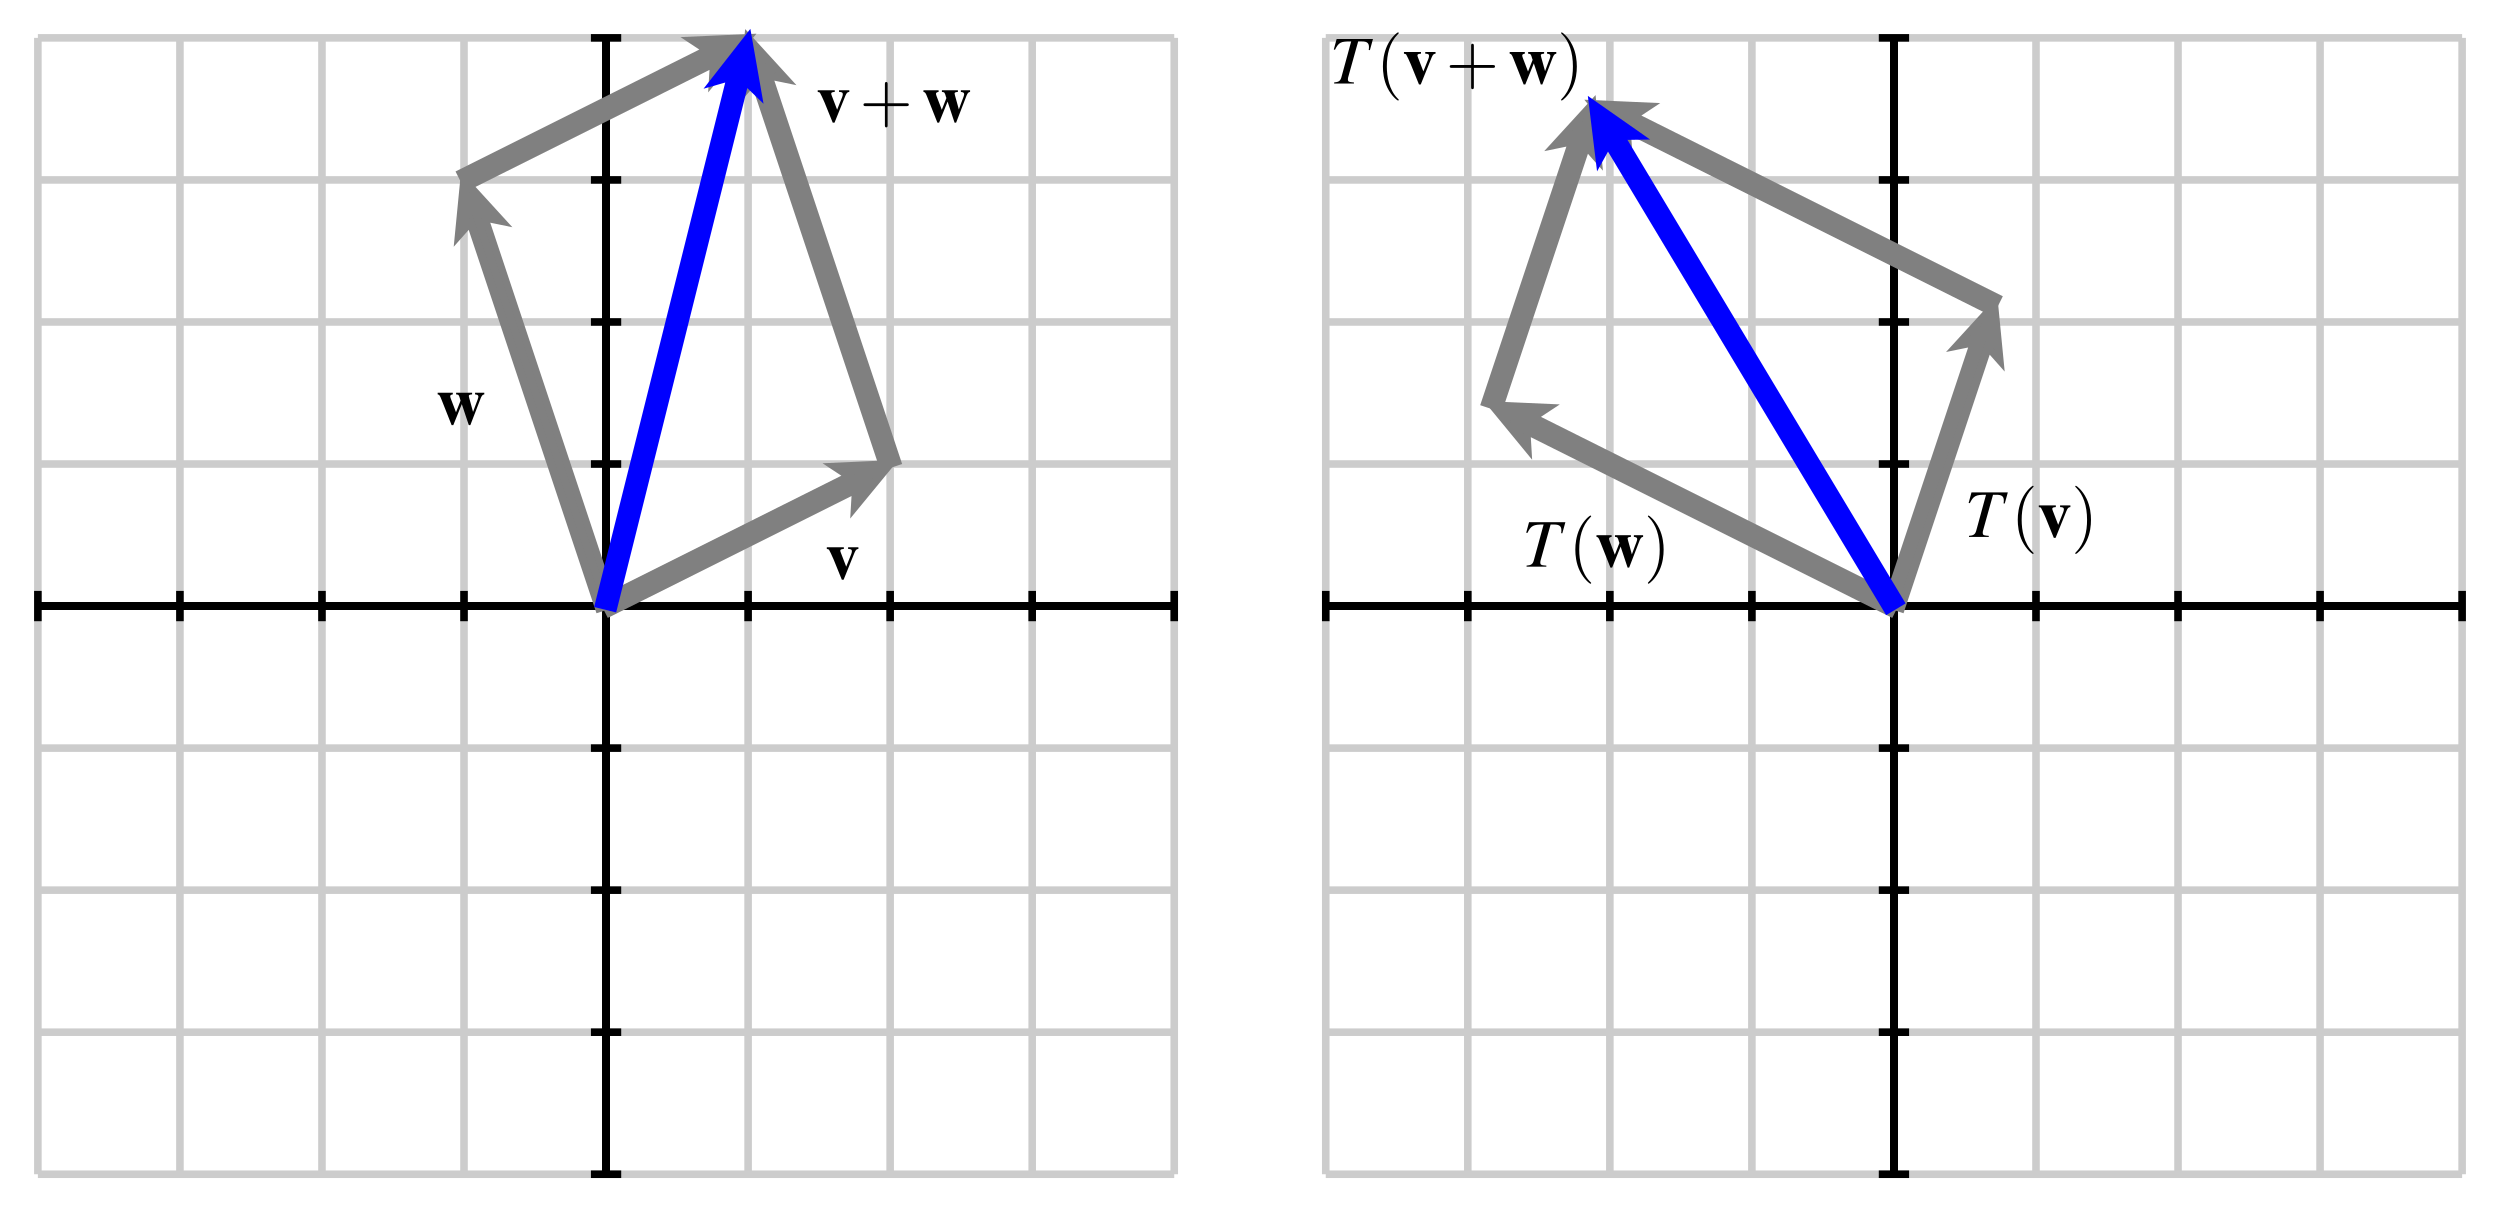 <?xml version="1.0" encoding="UTF-8"?>
<svg xmlns="http://www.w3.org/2000/svg" xmlns:xlink="http://www.w3.org/1999/xlink" width="330pt" height="160pt" viewBox="0 0 330 160" version="1.1">
<defs>
<g>
<symbol overflow="visible" id="glyph0-0">
<path style="stroke:none;" d=""/>
</symbol>
<symbol overflow="visible" id="glyph0-1">
<path style="stroke:none;" d="M 4.359 -4.156 L 3 -4.156 L 3 -3.938 C 3.391 -3.922 3.5 -3.859 3.5 -3.641 C 3.5 -3.531 3.469 -3.391 3.406 -3.234 L 2.75 -1.594 L 2.047 -3.422 C 1.984 -3.594 1.969 -3.641 1.969 -3.703 C 1.969 -3.828 2.047 -3.891 2.281 -3.922 C 2.297 -3.922 2.359 -3.922 2.438 -3.938 L 2.438 -4.156 L 0.188 -4.156 L 0.188 -3.938 C 0.391 -3.906 0.453 -3.875 0.5 -3.797 C 0.516 -3.812 0.938 -2.906 1.094 -2.531 L 2.172 0.125 L 2.406 0.125 L 3.844 -3.438 C 4.016 -3.828 4.094 -3.906 4.359 -3.938 Z M 4.359 -4.156 "/>
</symbol>
<symbol overflow="visible" id="glyph0-2">
<path style="stroke:none;" d="M 6.359 -4.156 L 5.141 -4.156 L 5.141 -3.938 C 5.484 -3.891 5.578 -3.828 5.578 -3.625 C 5.578 -3.516 5.469 -3.172 5.188 -2.469 C 5.047 -2.109 4.984 -1.922 4.875 -1.625 C 4.781 -1.984 4.75 -2.094 4.562 -2.766 C 4.391 -3.391 4.312 -3.641 4.312 -3.719 C 4.312 -3.859 4.406 -3.906 4.75 -3.938 L 4.75 -4.156 L 2.641 -4.156 L 2.641 -3.938 C 3 -3.891 3 -3.891 3.172 -3.297 L 3.234 -3.125 L 2.625 -1.578 L 2.406 -2.156 C 2.328 -2.344 2.266 -2.516 2.219 -2.641 C 1.969 -3.281 1.859 -3.562 1.859 -3.688 C 1.859 -3.828 1.953 -3.891 2.203 -3.938 L 2.203 -4.156 L 0.203 -4.156 L 0.203 -3.938 C 0.438 -3.891 0.484 -3.828 0.719 -3.234 L 2.047 0.125 L 2.266 0.125 L 3.391 -2.656 L 4.312 0.125 L 4.516 0.125 L 5.906 -3.484 C 6.062 -3.812 6.125 -3.891 6.359 -3.938 Z M 6.359 -4.156 "/>
</symbol>
<symbol overflow="visible" id="glyph1-0">
<path style="stroke:none;" d=""/>
</symbol>
<symbol overflow="visible" id="glyph1-1">
<path style="stroke:none;" d="M 3.688 -2.062 L 6.188 -2.062 C 6.312 -2.062 6.484 -2.062 6.484 -2.25 C 6.484 -2.438 6.312 -2.438 6.188 -2.438 L 3.688 -2.438 L 3.688 -4.953 C 3.688 -5.078 3.688 -5.25 3.5 -5.25 C 3.328 -5.25 3.328 -5.078 3.328 -4.953 L 3.328 -2.438 L 0.797 -2.438 C 0.672 -2.438 0.5 -2.438 0.5 -2.25 C 0.5 -2.062 0.672 -2.062 0.797 -2.062 L 3.328 -2.062 L 3.328 0.453 C 3.328 0.578 3.328 0.75 3.5 0.75 C 3.688 0.75 3.688 0.578 3.688 0.453 Z M 3.688 -2.062 "/>
</symbol>
<symbol overflow="visible" id="glyph1-2">
<path style="stroke:none;" d="M 2.984 2.156 C 2.984 2.141 2.984 2.109 2.828 1.969 C 1.703 0.828 1.406 -0.875 1.406 -2.25 C 1.406 -3.812 1.75 -5.375 2.859 -6.5 C 2.984 -6.609 2.984 -6.641 2.984 -6.656 C 2.984 -6.719 2.938 -6.75 2.891 -6.75 C 2.797 -6.75 1.984 -6.141 1.453 -5 C 1 -4 0.891 -3 0.891 -2.25 C 0.891 -1.547 0.984 -0.453 1.484 0.562 C 2.031 1.672 2.797 2.25 2.891 2.25 C 2.938 2.25 2.984 2.219 2.984 2.156 Z M 2.984 2.156 "/>
</symbol>
<symbol overflow="visible" id="glyph1-3">
<path style="stroke:none;" d="M 2.594 -2.25 C 2.594 -2.953 2.5 -4.047 2 -5.062 C 1.469 -6.172 0.688 -6.75 0.609 -6.75 C 0.547 -6.75 0.516 -6.719 0.516 -6.656 C 0.516 -6.641 0.516 -6.609 0.688 -6.453 C 1.562 -5.562 2.078 -4.125 2.078 -2.25 C 2.078 -0.719 1.75 0.875 0.625 2 C 0.516 2.109 0.516 2.141 0.516 2.156 C 0.516 2.219 0.547 2.25 0.609 2.25 C 0.688 2.25 1.5 1.641 2.031 0.5 C 2.5 -0.5 2.594 -1.5 2.594 -2.25 Z M 2.594 -2.25 "/>
</symbol>
<symbol overflow="visible" id="glyph2-0">
<path style="stroke:none;" d=""/>
</symbol>
<symbol overflow="visible" id="glyph2-1">
<path style="stroke:none;" d="M 5.703 -5.875 L 0.906 -5.875 L 0.531 -4.484 L 0.688 -4.453 C 1.172 -5.422 1.453 -5.578 2.828 -5.562 L 1.531 -0.812 C 1.391 -0.328 1.172 -0.188 0.578 -0.141 L 0.578 0 L 3.188 0 L 3.188 -0.141 C 3.047 -0.156 2.906 -0.172 2.859 -0.172 C 2.5 -0.203 2.391 -0.281 2.391 -0.547 C 2.391 -0.672 2.406 -0.781 2.5 -1.078 L 3.75 -5.562 L 4.234 -5.562 C 4.891 -5.562 5.172 -5.344 5.172 -4.828 C 5.172 -4.719 5.172 -4.578 5.141 -4.422 L 5.297 -4.406 Z M 5.703 -5.875 "/>
</symbol>
</g>
</defs>
<g id="surface1">
<path style="fill:none;stroke-width:10;stroke-linecap:butt;stroke-linejoin:miter;stroke:rgb(80.077%,80.077%,80.077%);stroke-opacity:1;stroke-miterlimit:10;" d="M 50 50 L 50 1550 M 237.5 50 L 237.5 1550 M 425 50 L 425 1550 M 612.5 50 L 612.5 1550 M 800 50 L 800 1550 M 987.5 50 L 987.5 1550 M 1175 50 L 1175 1550 M 1362.5 50 L 1362.5 1550 M 1550 50 L 1550 1550 M 50 50 L 1550 50 M 50 237.5 L 1550 237.5 M 50 425 L 1550 425 M 50 612.5 L 1550 612.5 M 50 800 L 1550 800 M 50 987.5 L 1550 987.5 M 50 1175 L 1550 1175 M 50 1362.5 L 1550 1362.5 M 50 1550 L 1550 1550 " transform="matrix(0.1,0,0,-0.1,0,160)"/>
<path style="fill:none;stroke-width:10;stroke-linecap:butt;stroke-linejoin:miter;stroke:rgb(0%,0%,0%);stroke-opacity:1;stroke-miterlimit:10;" d="M 50 800 L 1550 800 M 800 50 L 800 1550 " transform="matrix(0.1,0,0,-0.1,0,160)"/>
<path style="fill:none;stroke-width:10;stroke-linecap:butt;stroke-linejoin:miter;stroke:rgb(0%,0%,0%);stroke-opacity:1;stroke-miterlimit:10;" d="M 50 800 L 1550 800 M 800 50 L 800 1550 M 50 780 L 50 820 " transform="matrix(0.1,0,0,-0.1,0,160)"/>
<path style="fill:none;stroke-width:10;stroke-linecap:butt;stroke-linejoin:miter;stroke:rgb(0%,0%,0%);stroke-opacity:1;stroke-miterlimit:10;" d="M 50 800 L 1550 800 M 800 50 L 800 1550 M 237.5 780 L 237.5 820 " transform="matrix(0.1,0,0,-0.1,0,160)"/>
<path style="fill:none;stroke-width:10;stroke-linecap:butt;stroke-linejoin:miter;stroke:rgb(0%,0%,0%);stroke-opacity:1;stroke-miterlimit:10;" d="M 50 800 L 1550 800 M 800 50 L 800 1550 M 425 780 L 425 820 " transform="matrix(0.1,0,0,-0.1,0,160)"/>
<path style="fill:none;stroke-width:10;stroke-linecap:butt;stroke-linejoin:miter;stroke:rgb(0%,0%,0%);stroke-opacity:1;stroke-miterlimit:10;" d="M 50 800 L 1550 800 M 800 50 L 800 1550 M 612.5 780 L 612.5 820 " transform="matrix(0.1,0,0,-0.1,0,160)"/>
<path style="fill:none;stroke-width:10;stroke-linecap:butt;stroke-linejoin:miter;stroke:rgb(0%,0%,0%);stroke-opacity:1;stroke-miterlimit:10;" d="M 50 800 L 1550 800 M 800 50 L 800 1550 M 800 780 L 800 820 " transform="matrix(0.1,0,0,-0.1,0,160)"/>
<path style="fill:none;stroke-width:10;stroke-linecap:butt;stroke-linejoin:miter;stroke:rgb(0%,0%,0%);stroke-opacity:1;stroke-miterlimit:10;" d="M 50 800 L 1550 800 M 800 50 L 800 1550 M 987.5 780 L 987.5 820 " transform="matrix(0.1,0,0,-0.1,0,160)"/>
<path style="fill:none;stroke-width:10;stroke-linecap:butt;stroke-linejoin:miter;stroke:rgb(0%,0%,0%);stroke-opacity:1;stroke-miterlimit:10;" d="M 50 800 L 1550 800 M 800 50 L 800 1550 M 1175 780 L 1175 820 " transform="matrix(0.1,0,0,-0.1,0,160)"/>
<path style="fill:none;stroke-width:10;stroke-linecap:butt;stroke-linejoin:miter;stroke:rgb(0%,0%,0%);stroke-opacity:1;stroke-miterlimit:10;" d="M 50 800 L 1550 800 M 800 50 L 800 1550 M 1362.5 780 L 1362.5 820 " transform="matrix(0.1,0,0,-0.1,0,160)"/>
<path style="fill:none;stroke-width:10;stroke-linecap:butt;stroke-linejoin:miter;stroke:rgb(0%,0%,0%);stroke-opacity:1;stroke-miterlimit:10;" d="M 50 800 L 1550 800 M 800 50 L 800 1550 M 1550 780 L 1550 820 " transform="matrix(0.1,0,0,-0.1,0,160)"/>
<path style="fill:none;stroke-width:10;stroke-linecap:butt;stroke-linejoin:miter;stroke:rgb(0%,0%,0%);stroke-opacity:1;stroke-miterlimit:10;" d="M 50 800 L 1550 800 M 800 50 L 800 1550 M 780 50 L 820 50 " transform="matrix(0.1,0,0,-0.1,0,160)"/>
<path style="fill:none;stroke-width:10;stroke-linecap:butt;stroke-linejoin:miter;stroke:rgb(0%,0%,0%);stroke-opacity:1;stroke-miterlimit:10;" d="M 50 800 L 1550 800 M 800 50 L 800 1550 M 780 237.5 L 820 237.5 " transform="matrix(0.1,0,0,-0.1,0,160)"/>
<path style="fill:none;stroke-width:10;stroke-linecap:butt;stroke-linejoin:miter;stroke:rgb(0%,0%,0%);stroke-opacity:1;stroke-miterlimit:10;" d="M 50 800 L 1550 800 M 800 50 L 800 1550 M 780 425 L 820 425 " transform="matrix(0.1,0,0,-0.1,0,160)"/>
<path style="fill:none;stroke-width:10;stroke-linecap:butt;stroke-linejoin:miter;stroke:rgb(0%,0%,0%);stroke-opacity:1;stroke-miterlimit:10;" d="M 50 800 L 1550 800 M 800 50 L 800 1550 M 780 612.5 L 820 612.5 " transform="matrix(0.1,0,0,-0.1,0,160)"/>
<path style="fill:none;stroke-width:10;stroke-linecap:butt;stroke-linejoin:miter;stroke:rgb(0%,0%,0%);stroke-opacity:1;stroke-miterlimit:10;" d="M 50 800 L 1550 800 M 800 50 L 800 1550 M 780 800 L 820 800 " transform="matrix(0.1,0,0,-0.1,0,160)"/>
<path style="fill:none;stroke-width:10;stroke-linecap:butt;stroke-linejoin:miter;stroke:rgb(0%,0%,0%);stroke-opacity:1;stroke-miterlimit:10;" d="M 50 800 L 1550 800 M 800 50 L 800 1550 M 780 987.5 L 820 987.5 " transform="matrix(0.1,0,0,-0.1,0,160)"/>
<path style="fill:none;stroke-width:10;stroke-linecap:butt;stroke-linejoin:miter;stroke:rgb(0%,0%,0%);stroke-opacity:1;stroke-miterlimit:10;" d="M 50 800 L 1550 800 M 800 50 L 800 1550 M 780 1175 L 820 1175 " transform="matrix(0.1,0,0,-0.1,0,160)"/>
<path style="fill:none;stroke-width:10;stroke-linecap:butt;stroke-linejoin:miter;stroke:rgb(0%,0%,0%);stroke-opacity:1;stroke-miterlimit:10;" d="M 50 800 L 1550 800 M 800 50 L 800 1550 M 780 1362.5 L 820 1362.5 " transform="matrix(0.1,0,0,-0.1,0,160)"/>
<path style="fill:none;stroke-width:10;stroke-linecap:butt;stroke-linejoin:miter;stroke:rgb(0%,0%,0%);stroke-opacity:1;stroke-miterlimit:10;" d="M 50 800 L 1550 800 M 800 50 L 800 1550 M 780 1550 L 820 1550 " transform="matrix(0.1,0,0,-0.1,0,160)"/>
<path style=" stroke:none;fill-rule:nonzero;fill:rgb(50%,50%,50%);fill-opacity:1;" d="M 80.449 80.895 L 112.953 64.641 L 112.816 66.945 L 117.5 61.25 L 110.133 61.582 L 112.059 62.852 L 79.551 79.105 L 80.449 80.895 "/>
<path style="fill:none;stroke-width:10;stroke-linecap:butt;stroke-linejoin:miter;stroke:rgb(50%,50%,50%);stroke-opacity:1;stroke-miterlimit:10;" d="M 804.492 791.055 L 1129.531 953.594 L 1128.164 930.547 L 1175 987.5 L 1101.328 984.18 L 1120.586 971.484 L 795.508 808.945 Z M 804.492 791.055 " transform="matrix(0.1,0,0,-0.1,0,160)"/>
<path style=" stroke:none;fill-rule:nonzero;fill:rgb(50%,50%,50%);fill-opacity:1;" d="M 80.949 79.684 L 63.965 28.73 L 66.227 29.195 L 61.25 23.75 L 60.535 31.09 L 62.066 29.363 L 79.051 80.316 L 80.949 79.684 "/>
<path style="fill:none;stroke-width:10;stroke-linecap:butt;stroke-linejoin:miter;stroke:rgb(50%,50%,50%);stroke-opacity:1;stroke-miterlimit:10;" d="M 809.492 803.164 L 639.648 1312.695 L 662.266 1308.047 L 612.5 1362.5 L 605.352 1289.102 L 620.664 1306.367 L 790.508 796.836 Z M 809.492 803.164 " transform="matrix(0.1,0,0,-0.1,0,160)"/>
<path style=" stroke:none;fill-rule:nonzero;fill:rgb(50%,50%,50%);fill-opacity:1;" d="M 61.699 24.645 L 94.203 8.391 L 94.066 10.695 L 98.75 5 L 91.383 5.328 L 93.309 6.602 L 60.801 22.855 L 61.699 24.645 "/>
<path style="fill:none;stroke-width:10;stroke-linecap:butt;stroke-linejoin:miter;stroke:rgb(50%,50%,50%);stroke-opacity:1;stroke-miterlimit:10;" d="M 616.992 1353.555 L 942.031 1516.094 L 940.664 1493.047 L 987.5 1550 L 913.828 1546.719 L 933.086 1533.984 L 608.008 1371.445 Z M 616.992 1353.555 " transform="matrix(0.1,0,0,-0.1,0,160)"/>
<path style=" stroke:none;fill-rule:nonzero;fill:rgb(50%,50%,50%);fill-opacity:1;" d="M 118.449 60.934 L 101.465 9.98 L 103.727 10.445 L 98.75 5 L 98.035 12.34 L 99.566 10.613 L 116.551 61.566 L 118.449 60.934 "/>
<path style="fill:none;stroke-width:10;stroke-linecap:butt;stroke-linejoin:miter;stroke:rgb(50%,50%,50%);stroke-opacity:1;stroke-miterlimit:10;" d="M 1184.492 990.664 L 1014.648 1500.195 L 1037.266 1495.547 L 987.5 1550 L 980.352 1476.602 L 995.664 1493.867 L 1165.508 984.336 Z M 1184.492 990.664 " transform="matrix(0.1,0,0,-0.1,0,160)"/>
<path style=" stroke:none;fill-rule:nonzero;fill:rgb(0%,0%,100%);fill-opacity:1;" d="M 80.969 80.242 L 98.367 10.66 L 100.027 12.266 L 98.75 5 L 94.207 10.809 L 96.426 10.176 L 79.031 79.758 L 80.969 80.242 "/>
<path style="fill:none;stroke-width:10;stroke-linecap:butt;stroke-linejoin:miter;stroke:rgb(0%,0%,100%);stroke-opacity:1;stroke-miterlimit:10;" d="M 809.688 797.578 L 983.672 1493.398 L 1000.273 1477.344 L 987.5 1550 L 942.07 1491.914 L 964.258 1498.242 L 790.312 802.422 Z M 809.688 797.578 " transform="matrix(0.1,0,0,-0.1,0,160)"/>
<g style="fill:rgb(0%,0%,0%);fill-opacity:1;">
  <use xlink:href="#glyph0-1" x="108.95" y="76.397"/>
</g>
<g style="fill:rgb(0%,0%,0%);fill-opacity:1;">
  <use xlink:href="#glyph0-2" x="57.567" y="55.996"/>
</g>
<g style="fill:rgb(0%,0%,0%);fill-opacity:1;">
  <use xlink:href="#glyph0-1" x="107.75" y="16.069"/>
</g>
<g style="fill:rgb(0%,0%,0%);fill-opacity:1;">
  <use xlink:href="#glyph1-1" x="113.479" y="16.069"/>
</g>
<g style="fill:rgb(0%,0%,0%);fill-opacity:1;">
  <use xlink:href="#glyph0-2" x="121.691" y="16.069"/>
</g>
<path style="fill:none;stroke-width:10;stroke-linecap:butt;stroke-linejoin:miter;stroke:rgb(80.077%,80.077%,80.077%);stroke-opacity:1;stroke-miterlimit:10;" d="M 1750 50 L 1750 1550 M 1937.5 50 L 1937.5 1550 M 2125 50 L 2125 1550 M 2312.5 50 L 2312.5 1550 M 2500 50 L 2500 1550 M 2687.5 50 L 2687.5 1550 M 2875 50 L 2875 1550 M 3062.5 50 L 3062.5 1550 M 3250 50 L 3250 1550 M 1750 50 L 3250 50 M 1750 237.5 L 3250 237.5 M 1750 425 L 3250 425 M 1750 612.5 L 3250 612.5 M 1750 800 L 3250 800 M 1750 987.5 L 3250 987.5 M 1750 1175 L 3250 1175 M 1750 1362.5 L 3250 1362.5 M 1750 1550 L 3250 1550 " transform="matrix(0.1,0,0,-0.1,0,160)"/>
<path style="fill:none;stroke-width:10;stroke-linecap:butt;stroke-linejoin:miter;stroke:rgb(0%,0%,0%);stroke-opacity:1;stroke-miterlimit:10;" d="M 1750 800 L 3250 800 M 2500 50 L 2500 1550 " transform="matrix(0.1,0,0,-0.1,0,160)"/>
<path style="fill:none;stroke-width:10;stroke-linecap:butt;stroke-linejoin:miter;stroke:rgb(0%,0%,0%);stroke-opacity:1;stroke-miterlimit:10;" d="M 1750 800 L 3250 800 M 2500 50 L 2500 1550 M 1750 780 L 1750 820 " transform="matrix(0.1,0,0,-0.1,0,160)"/>
<path style="fill:none;stroke-width:10;stroke-linecap:butt;stroke-linejoin:miter;stroke:rgb(0%,0%,0%);stroke-opacity:1;stroke-miterlimit:10;" d="M 1750 800 L 3250 800 M 2500 50 L 2500 1550 M 1937.5 780 L 1937.5 820 " transform="matrix(0.1,0,0,-0.1,0,160)"/>
<path style="fill:none;stroke-width:10;stroke-linecap:butt;stroke-linejoin:miter;stroke:rgb(0%,0%,0%);stroke-opacity:1;stroke-miterlimit:10;" d="M 1750 800 L 3250 800 M 2500 50 L 2500 1550 M 2125 780 L 2125 820 " transform="matrix(0.1,0,0,-0.1,0,160)"/>
<path style="fill:none;stroke-width:10;stroke-linecap:butt;stroke-linejoin:miter;stroke:rgb(0%,0%,0%);stroke-opacity:1;stroke-miterlimit:10;" d="M 1750 800 L 3250 800 M 2500 50 L 2500 1550 M 2312.5 780 L 2312.5 820 " transform="matrix(0.1,0,0,-0.1,0,160)"/>
<path style="fill:none;stroke-width:10;stroke-linecap:butt;stroke-linejoin:miter;stroke:rgb(0%,0%,0%);stroke-opacity:1;stroke-miterlimit:10;" d="M 1750 800 L 3250 800 M 2500 50 L 2500 1550 M 2500 780 L 2500 820 " transform="matrix(0.1,0,0,-0.1,0,160)"/>
<path style="fill:none;stroke-width:10;stroke-linecap:butt;stroke-linejoin:miter;stroke:rgb(0%,0%,0%);stroke-opacity:1;stroke-miterlimit:10;" d="M 1750 800 L 3250 800 M 2500 50 L 2500 1550 M 2687.5 780 L 2687.5 820 " transform="matrix(0.1,0,0,-0.1,0,160)"/>
<path style="fill:none;stroke-width:10;stroke-linecap:butt;stroke-linejoin:miter;stroke:rgb(0%,0%,0%);stroke-opacity:1;stroke-miterlimit:10;" d="M 1750 800 L 3250 800 M 2500 50 L 2500 1550 M 2875 780 L 2875 820 " transform="matrix(0.1,0,0,-0.1,0,160)"/>
<path style="fill:none;stroke-width:10;stroke-linecap:butt;stroke-linejoin:miter;stroke:rgb(0%,0%,0%);stroke-opacity:1;stroke-miterlimit:10;" d="M 1750 800 L 3250 800 M 2500 50 L 2500 1550 M 3062.5 780 L 3062.5 820 " transform="matrix(0.1,0,0,-0.1,0,160)"/>
<path style="fill:none;stroke-width:10;stroke-linecap:butt;stroke-linejoin:miter;stroke:rgb(0%,0%,0%);stroke-opacity:1;stroke-miterlimit:10;" d="M 1750 800 L 3250 800 M 2500 50 L 2500 1550 M 3250 780 L 3250 820 " transform="matrix(0.1,0,0,-0.1,0,160)"/>
<path style="fill:none;stroke-width:10;stroke-linecap:butt;stroke-linejoin:miter;stroke:rgb(0%,0%,0%);stroke-opacity:1;stroke-miterlimit:10;" d="M 1750 800 L 3250 800 M 2500 50 L 2500 1550 M 2480 50 L 2520 50 " transform="matrix(0.1,0,0,-0.1,0,160)"/>
<path style="fill:none;stroke-width:10;stroke-linecap:butt;stroke-linejoin:miter;stroke:rgb(0%,0%,0%);stroke-opacity:1;stroke-miterlimit:10;" d="M 1750 800 L 3250 800 M 2500 50 L 2500 1550 M 2480 237.5 L 2520 237.5 " transform="matrix(0.1,0,0,-0.1,0,160)"/>
<path style="fill:none;stroke-width:10;stroke-linecap:butt;stroke-linejoin:miter;stroke:rgb(0%,0%,0%);stroke-opacity:1;stroke-miterlimit:10;" d="M 1750 800 L 3250 800 M 2500 50 L 2500 1550 M 2480 425 L 2520 425 " transform="matrix(0.1,0,0,-0.1,0,160)"/>
<path style="fill:none;stroke-width:10;stroke-linecap:butt;stroke-linejoin:miter;stroke:rgb(0%,0%,0%);stroke-opacity:1;stroke-miterlimit:10;" d="M 1750 800 L 3250 800 M 2500 50 L 2500 1550 M 2480 612.5 L 2520 612.5 " transform="matrix(0.1,0,0,-0.1,0,160)"/>
<path style="fill:none;stroke-width:10;stroke-linecap:butt;stroke-linejoin:miter;stroke:rgb(0%,0%,0%);stroke-opacity:1;stroke-miterlimit:10;" d="M 1750 800 L 3250 800 M 2500 50 L 2500 1550 M 2480 800 L 2520 800 " transform="matrix(0.1,0,0,-0.1,0,160)"/>
<path style="fill:none;stroke-width:10;stroke-linecap:butt;stroke-linejoin:miter;stroke:rgb(0%,0%,0%);stroke-opacity:1;stroke-miterlimit:10;" d="M 1750 800 L 3250 800 M 2500 50 L 2500 1550 M 2480 987.5 L 2520 987.5 " transform="matrix(0.1,0,0,-0.1,0,160)"/>
<path style="fill:none;stroke-width:10;stroke-linecap:butt;stroke-linejoin:miter;stroke:rgb(0%,0%,0%);stroke-opacity:1;stroke-miterlimit:10;" d="M 1750 800 L 3250 800 M 2500 50 L 2500 1550 M 2480 1175 L 2520 1175 " transform="matrix(0.1,0,0,-0.1,0,160)"/>
<path style="fill:none;stroke-width:10;stroke-linecap:butt;stroke-linejoin:miter;stroke:rgb(0%,0%,0%);stroke-opacity:1;stroke-miterlimit:10;" d="M 1750 800 L 3250 800 M 2500 50 L 2500 1550 M 2480 1362.5 L 2520 1362.5 " transform="matrix(0.1,0,0,-0.1,0,160)"/>
<path style="fill:none;stroke-width:10;stroke-linecap:butt;stroke-linejoin:miter;stroke:rgb(0%,0%,0%);stroke-opacity:1;stroke-miterlimit:10;" d="M 1750 800 L 3250 800 M 2500 50 L 2500 1550 M 2480 1550 L 2520 1550 " transform="matrix(0.1,0,0,-0.1,0,160)"/>
<path style=" stroke:none;fill-rule:nonzero;fill:rgb(50%,50%,50%);fill-opacity:1;" d="M 250.949 80.316 L 262.441 45.84 L 263.973 47.566 L 263.258 40.227 L 258.281 45.668 L 260.543 45.207 L 249.051 79.684 L 250.949 80.316 "/>
<path style="fill:none;stroke-width:10;stroke-linecap:butt;stroke-linejoin:miter;stroke:rgb(50%,50%,50%);stroke-opacity:1;stroke-miterlimit:10;" d="M 2509.492 796.836 L 2624.414 1141.602 L 2639.727 1124.336 L 2632.578 1197.734 L 2582.812 1143.32 L 2605.43 1147.93 L 2490.508 803.164 Z M 2509.492 796.836 " transform="matrix(0.1,0,0,-0.1,0,160)"/>
<path style=" stroke:none;fill-rule:nonzero;fill:rgb(50%,50%,50%);fill-opacity:1;" d="M 250.445 79.105 L 202.406 55.086 L 204.336 53.812 L 196.969 53.484 L 201.652 59.18 L 201.516 56.875 L 249.555 80.895 L 250.445 79.105 "/>
<path style="fill:none;stroke-width:10;stroke-linecap:butt;stroke-linejoin:miter;stroke:rgb(50%,50%,50%);stroke-opacity:1;stroke-miterlimit:10;" d="M 2504.453 808.945 L 2024.062 1049.141 L 2043.359 1061.875 L 1969.688 1065.156 L 2016.523 1008.203 L 2015.156 1031.25 L 2495.547 791.055 Z M 2504.453 808.945 " transform="matrix(0.1,0,0,-0.1,0,160)"/>
<path style=" stroke:none;fill-rule:nonzero;fill:rgb(50%,50%,50%);fill-opacity:1;" d="M 197.914 53.801 L 209.406 19.32 L 210.941 21.051 L 210.227 13.711 L 205.246 19.152 L 207.512 18.688 L 196.02 53.168 L 197.914 53.801 "/>
<path style="fill:none;stroke-width:10;stroke-linecap:butt;stroke-linejoin:miter;stroke:rgb(50%,50%,50%);stroke-opacity:1;stroke-miterlimit:10;" d="M 1979.141 1061.992 L 2094.062 1406.797 L 2109.414 1389.492 L 2102.266 1462.891 L 2052.461 1408.477 L 2075.117 1413.125 L 1960.195 1068.32 Z M 1979.141 1061.992 " transform="matrix(0.1,0,0,-0.1,0,160)"/>
<path style=" stroke:none;fill-rule:nonzero;fill:rgb(50%,50%,50%);fill-opacity:1;" d="M 263.703 39.332 L 215.664 15.312 L 217.594 14.039 L 210.227 13.711 L 214.91 19.406 L 214.773 17.102 L 262.812 41.121 L 263.703 39.332 "/>
<path style="fill:none;stroke-width:10;stroke-linecap:butt;stroke-linejoin:miter;stroke:rgb(50%,50%,50%);stroke-opacity:1;stroke-miterlimit:10;" d="M 2637.031 1206.68 L 2156.641 1446.875 L 2175.938 1459.609 L 2102.266 1462.891 L 2149.102 1405.938 L 2147.734 1428.984 L 2628.125 1188.789 Z M 2637.031 1206.68 " transform="matrix(0.1,0,0,-0.1,0,160)"/>
<path style=" stroke:none;fill-rule:nonzero;fill:rgb(0%,0%,100%);fill-opacity:1;" d="M 250.855 79.484 L 213.953 17.98 L 216.266 17.941 L 210.227 13.711 L 211.121 21.031 L 212.238 19.012 L 249.145 80.516 L 250.855 79.484 "/>
<path style="fill:none;stroke-width:10;stroke-linecap:butt;stroke-linejoin:miter;stroke:rgb(0%,0%,100%);stroke-opacity:1;stroke-miterlimit:10;" d="M 2508.555 805.156 L 2139.531 1420.195 L 2162.656 1420.586 L 2102.266 1462.891 L 2111.211 1389.688 L 2122.383 1409.883 L 2491.445 794.844 Z M 2508.555 805.156 " transform="matrix(0.1,0,0,-0.1,0,160)"/>
<g style="fill:rgb(0%,0%,0%);fill-opacity:1;">
  <use xlink:href="#glyph2-1" x="259.329" y="70.872"/>
</g>
<g style="fill:rgb(0%,0%,0%);fill-opacity:1;">
  <use xlink:href="#glyph1-2" x="265.453" y="70.872"/>
</g>
<g style="fill:rgb(0%,0%,0%);fill-opacity:1;">
  <use xlink:href="#glyph0-1" x="268.932" y="70.872"/>
</g>
<g style="fill:rgb(0%,0%,0%);fill-opacity:1;">
  <use xlink:href="#glyph1-3" x="273.415" y="70.872"/>
</g>
<g style="fill:rgb(0%,0%,0%);fill-opacity:1;">
  <use xlink:href="#glyph2-1" x="200.929" y="74.802"/>
</g>
<g style="fill:rgb(0%,0%,0%);fill-opacity:1;">
  <use xlink:href="#glyph1-2" x="207.052" y="74.802"/>
</g>
<g style="fill:rgb(0%,0%,0%);fill-opacity:1;">
  <use xlink:href="#glyph0-2" x="210.531" y="74.802"/>
</g>
<g style="fill:rgb(0%,0%,0%);fill-opacity:1;">
  <use xlink:href="#glyph1-3" x="217.005" y="74.802"/>
</g>
<g style="fill:rgb(0%,0%,0%);fill-opacity:1;">
  <use xlink:href="#glyph2-1" x="175.53" y="11.022"/>
</g>
<g style="fill:rgb(0%,0%,0%);fill-opacity:1;">
  <use xlink:href="#glyph1-2" x="181.654" y="11.022"/>
</g>
<g style="fill:rgb(0%,0%,0%);fill-opacity:1;">
  <use xlink:href="#glyph0-1" x="185.133" y="11.022"/>
</g>
<g style="fill:rgb(0%,0%,0%);fill-opacity:1;">
  <use xlink:href="#glyph1-1" x="190.861" y="11.022"/>
</g>
<g style="fill:rgb(0%,0%,0%);fill-opacity:1;">
  <use xlink:href="#glyph0-2" x="199.073" y="11.022"/>
</g>
<g style="fill:rgb(0%,0%,0%);fill-opacity:1;">
  <use xlink:href="#glyph1-3" x="205.547" y="11.022"/>
</g>
</g>
</svg>
